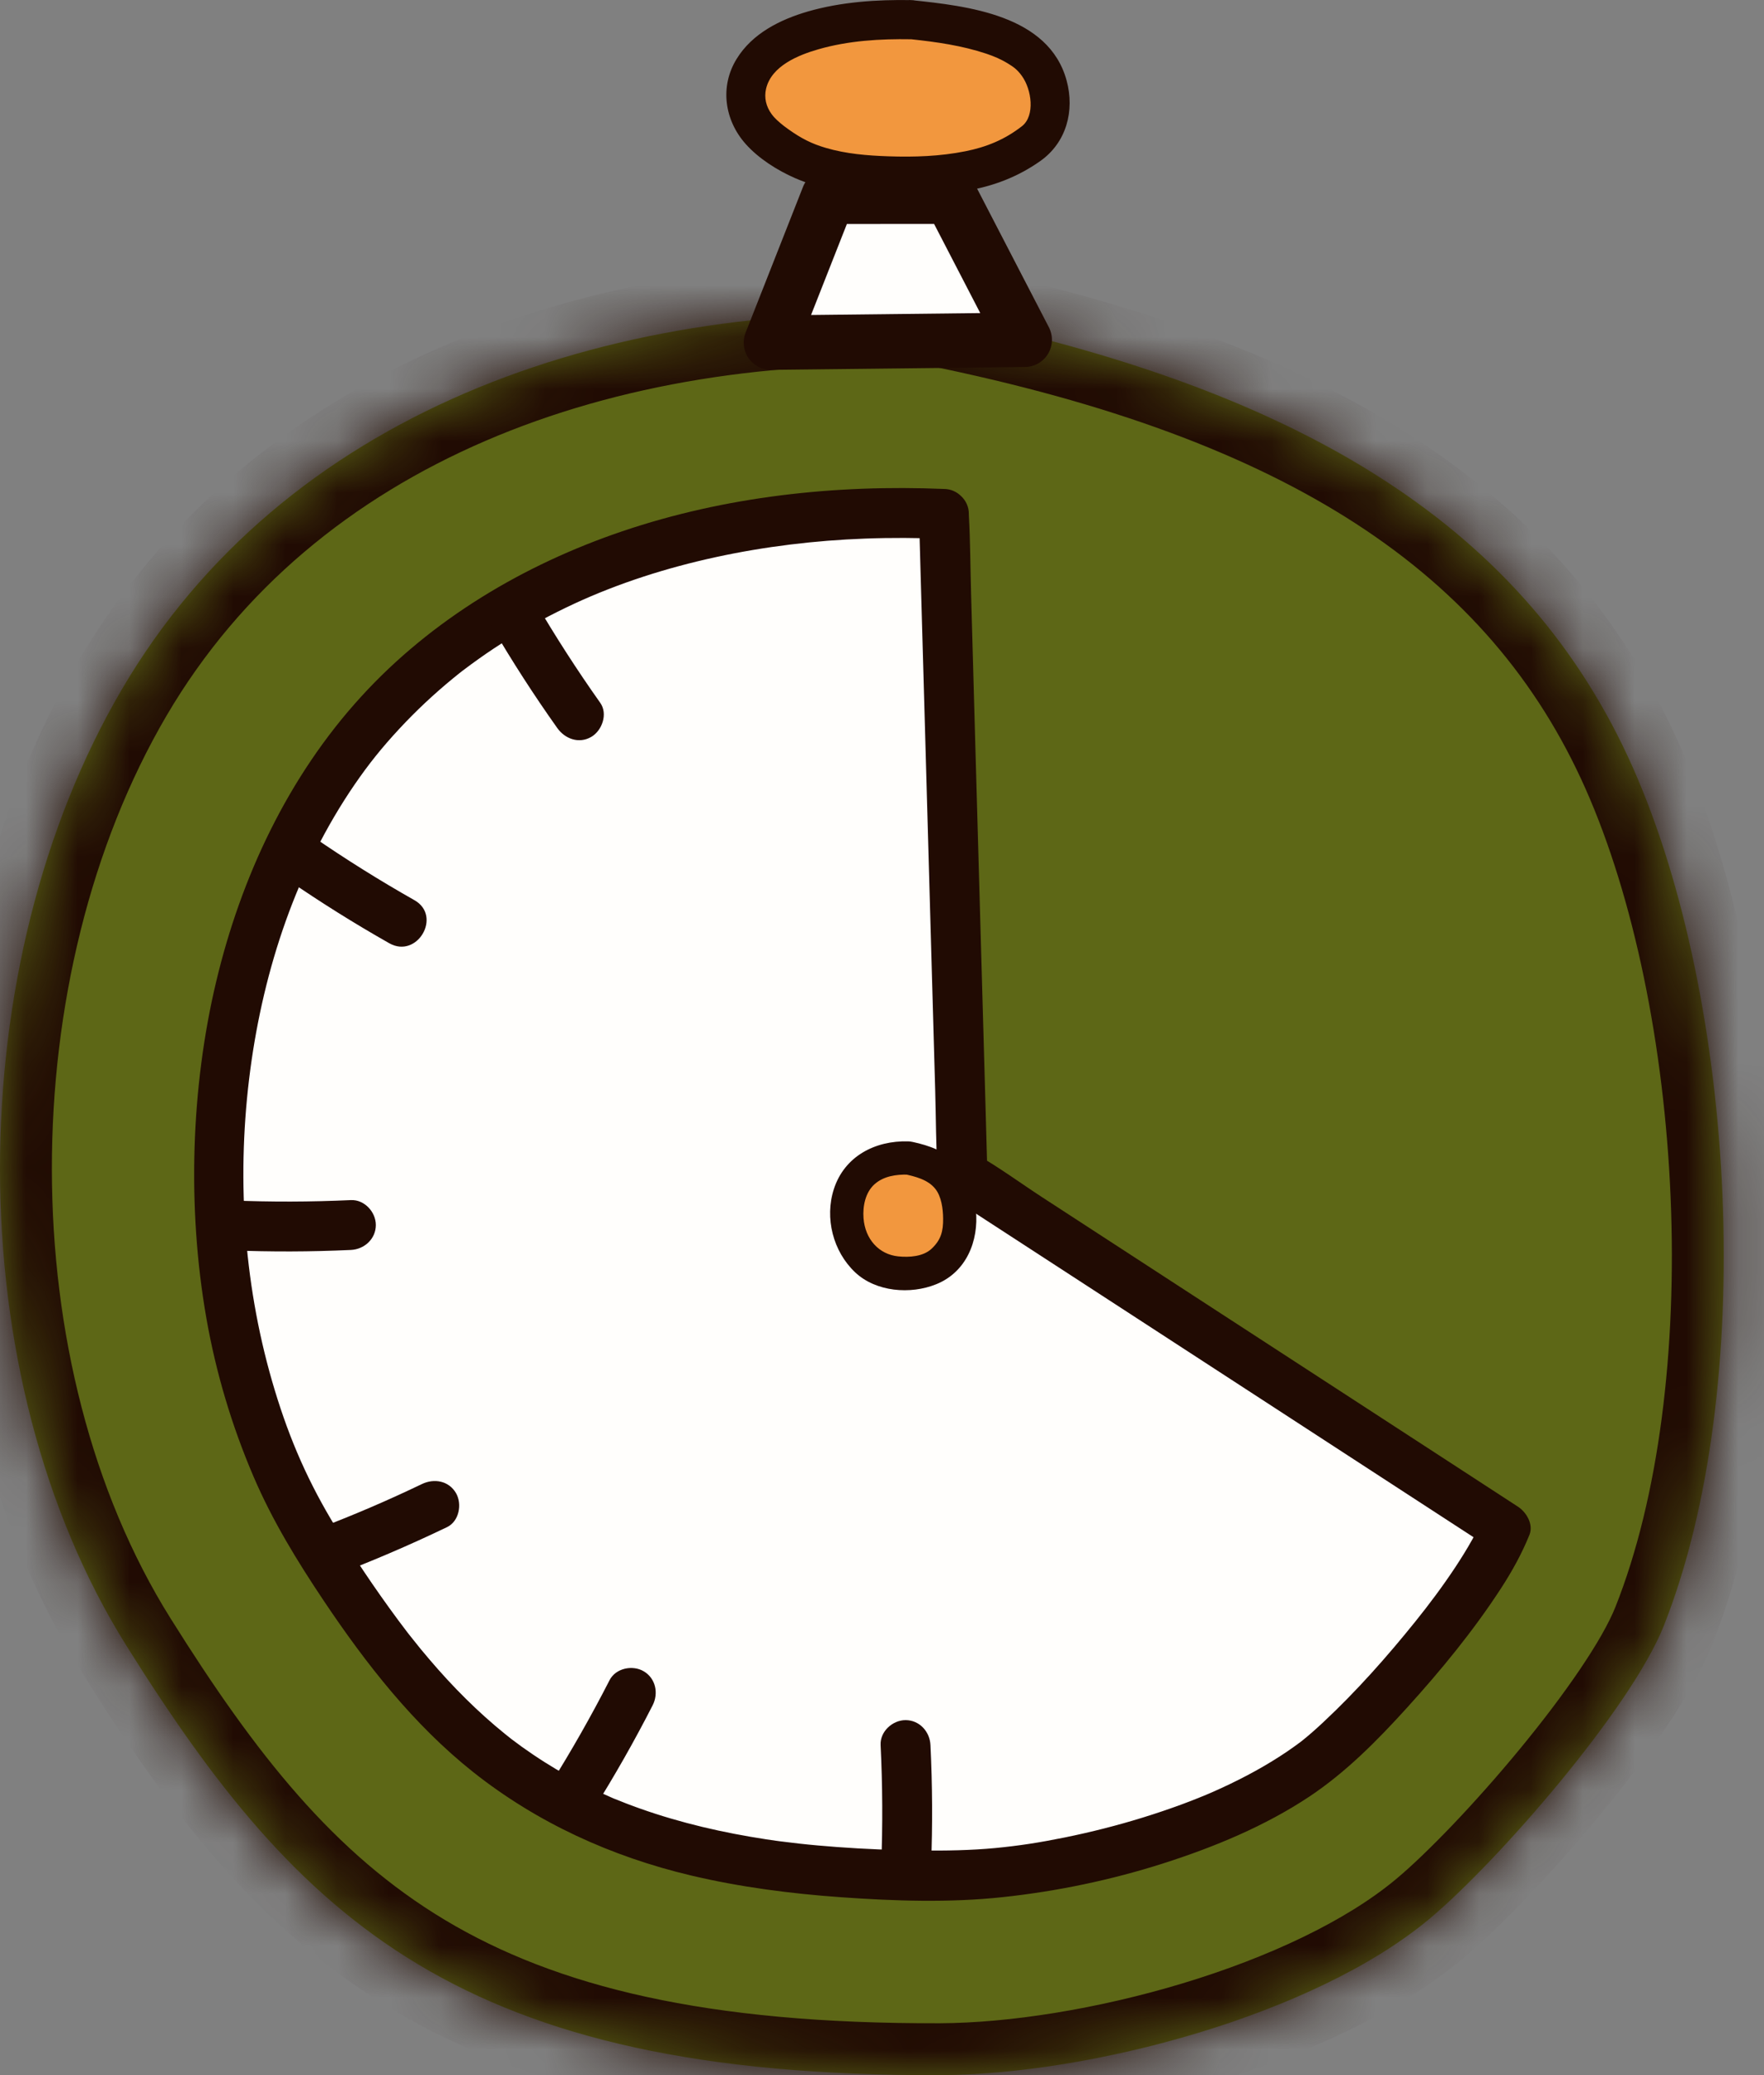<svg width="34" height="40" viewBox="0 0 34 40" fill="none" xmlns="http://www.w3.org/2000/svg">
<rect x="0" y="0" width="34" height="40" fill="#808080" stroke="none"/>
<mask id="path-1-inside-1_448_14871" fill="white">
<path d="M18.074 6.063C11.634 5.786 5.466 7.973 2.35 13.286C-0.766 18.599 -0.83 26.509 2.44 31.728C5.77 37.042 8.883 40.031 18.12 40C21.018 39.99 25.326 38.847 27.55 36.989C28.864 35.891 31.435 32.934 32.067 31.343C33.883 26.765 33.47 19.289 31.469 14.788C29.442 10.228 25.205 7.514 18.073 6.063"/>
</mask>
<path d="M18.074 6.063C11.634 5.786 5.466 7.973 2.35 13.286C-0.766 18.599 -0.83 26.509 2.44 31.728C5.77 37.042 8.883 40.031 18.12 40C21.018 39.99 25.326 38.847 27.55 36.989C28.864 35.891 31.435 32.934 32.067 31.343C33.883 26.765 33.47 19.289 31.469 14.788C29.442 10.228 25.205 7.514 18.073 6.063" fill="#5D6716"/>
<path d="M2.44 31.728L1.593 32.259L1.593 32.259L2.44 31.728ZM18.12 40L18.123 41H18.123L18.12 40ZM27.55 36.989L26.909 36.221L26.909 36.221L27.55 36.989ZM32.067 31.343L32.996 31.712L32.996 31.712L32.067 31.343ZM31.469 14.788L30.556 15.195L30.556 15.195L31.469 14.788ZM18.117 5.064C11.463 4.777 4.858 7.033 1.487 12.78L3.212 13.792C6.074 8.913 11.806 6.794 18.031 7.062L18.117 5.064ZM1.487 12.78C-1.806 18.396 -1.887 26.706 1.593 32.259L3.288 31.197C0.226 26.311 0.274 18.803 3.212 13.792L1.487 12.78ZM1.593 32.259C3.28 34.952 4.994 37.194 7.551 38.726C10.114 40.262 13.403 41.016 18.123 41L18.116 39C13.6 39.015 10.715 38.29 8.579 37.011C6.438 35.728 4.93 33.819 3.288 31.197L1.593 32.259ZM18.123 41C19.685 40.994 21.584 40.687 23.377 40.145C25.159 39.606 26.935 38.806 28.191 37.757L26.909 36.221C25.941 37.03 24.451 37.73 22.798 38.23C21.157 38.726 19.452 38.995 18.116 39L18.123 41ZM28.191 37.757C28.914 37.153 29.93 36.087 30.836 34.987C31.726 33.907 32.618 32.666 32.996 31.712L31.137 30.974C30.884 31.611 30.175 32.644 29.293 33.715C28.427 34.766 27.5 35.728 26.909 36.221L28.191 37.757ZM32.996 31.712C33.974 29.249 34.329 26.083 34.199 22.995C34.069 19.902 33.448 16.777 32.383 14.382L30.556 15.195C31.492 17.301 32.078 20.164 32.2 23.079C32.323 25.998 31.977 28.859 31.137 30.974L32.996 31.712ZM32.383 14.382C30.169 9.401 25.558 6.565 18.273 5.083L17.874 7.043C24.852 8.463 28.715 11.054 30.556 15.195L32.383 14.382Z" fill="#210B03" mask="url(#path-1-inside-1_448_14871)"/>
<path d="M14.859 6.605L15.966 3.793L18.323 3.792L19.751 6.55L14.859 6.605Z" fill="#FFFEFC" stroke="#210B03" stroke-width="1.049" stroke-linecap="round" stroke-linejoin="round"/>
<path d="M17.563 0.379C16.425 0.355 15.336 0.551 14.786 1.024C14.236 1.497 14.225 2.2 14.803 2.664C15.391 3.136 15.941 3.402 17.574 3.398C18.085 3.397 18.847 3.294 19.24 3.129C19.472 3.031 19.926 2.768 20.037 2.626C20.358 2.219 20.285 1.554 19.931 1.154C19.572 0.749 18.823 0.508 17.564 0.379" fill="#F2973E"/>
<path d="M17.563 0.002C16.899 -0.009 16.214 0.036 15.573 0.221C15.036 0.377 14.499 0.645 14.198 1.136C13.87 1.668 13.964 2.317 14.372 2.775C14.62 3.054 14.981 3.283 15.321 3.432C15.768 3.627 16.243 3.708 16.727 3.747C17.359 3.797 17.99 3.781 18.616 3.679C19.141 3.592 19.623 3.409 20.058 3.099C20.555 2.744 20.717 2.134 20.558 1.551C20.214 0.289 18.648 0.115 17.563 0.002C17.36 -0.02 17.185 0.19 17.185 0.379C17.185 0.601 17.359 0.735 17.563 0.757C18.05 0.808 18.542 0.879 19.008 1.034C19.159 1.085 19.289 1.139 19.43 1.226C19.529 1.287 19.604 1.336 19.695 1.462C19.886 1.726 19.954 2.231 19.698 2.432C19.362 2.694 19.011 2.835 18.606 2.916C18.116 3.014 17.62 3.03 17.122 3.013C16.716 2.999 16.309 2.966 15.918 2.851C15.649 2.772 15.45 2.673 15.196 2.492C15.167 2.471 15.138 2.45 15.109 2.428C15.122 2.438 15.157 2.467 15.099 2.42C15.017 2.354 14.934 2.285 14.872 2.199C14.766 2.054 14.725 1.884 14.766 1.709C14.87 1.27 15.388 1.061 15.774 0.95C16.355 0.783 16.962 0.747 17.563 0.757C18.05 0.765 18.05 0.009 17.563 0.002H17.563Z" fill="#210B03"/>
<path d="M18.193 9.906C13.213 9.692 8.442 11.383 6.032 15.492C3.622 19.602 3.573 25.719 6.102 29.756C8.678 33.866 11.086 36.177 18.229 36.153C20.471 36.145 23.802 35.261 25.523 33.825C26.539 32.976 28.528 30.689 29.016 29.458L18.553 22.652L18.194 9.906L18.193 9.906Z" fill="#FFFEFC"/>
<path d="M18.192 9.425C16.106 9.338 13.977 9.568 11.994 10.241C10.095 10.885 8.322 11.938 6.963 13.426C5.554 14.968 4.645 16.907 4.165 18.929C3.684 20.951 3.602 23.267 3.978 25.411C4.162 26.461 4.467 27.481 4.886 28.461C5.249 29.31 5.728 30.091 6.24 30.856C7.054 32.071 7.97 33.245 9.121 34.159C10.355 35.137 11.786 35.788 13.316 36.151C14.265 36.376 15.239 36.502 16.211 36.571C17.245 36.644 18.296 36.68 19.328 36.569C20.381 36.456 21.423 36.238 22.432 35.915C23.406 35.603 24.378 35.201 25.234 34.633C25.946 34.159 26.549 33.547 27.121 32.916C27.775 32.195 28.401 31.433 28.932 30.615C29.145 30.287 29.332 29.949 29.479 29.586C29.56 29.384 29.422 29.15 29.258 29.043C28.912 28.818 28.567 28.593 28.221 28.368C27.386 27.825 26.55 27.281 25.715 26.738C24.709 26.084 23.703 25.429 22.696 24.775C21.826 24.209 20.956 23.643 20.086 23.077C19.665 22.803 19.251 22.496 18.813 22.249C18.807 22.245 18.801 22.241 18.794 22.237C18.874 22.375 18.953 22.513 19.032 22.652C19.021 22.23 19.009 21.807 18.997 21.385C18.968 20.37 18.94 19.356 18.911 18.342C18.876 17.114 18.842 15.887 18.807 14.66C18.777 13.598 18.747 12.537 18.718 11.476C18.703 10.96 18.703 10.442 18.674 9.928C18.674 9.92 18.674 9.913 18.674 9.905C18.666 9.646 18.458 9.425 18.193 9.425C17.928 9.425 17.705 9.645 17.712 9.905C17.724 10.324 17.736 10.743 17.747 11.161L17.832 14.165C17.867 15.386 17.901 16.607 17.935 17.828C17.965 18.888 17.995 19.948 18.025 21.007C18.04 21.542 18.04 22.08 18.07 22.614C18.08 22.804 18.151 22.956 18.312 23.069C18.347 23.093 18.382 23.114 18.417 23.137C18.617 23.267 18.817 23.397 19.016 23.527C19.799 24.035 20.581 24.545 21.363 25.053C22.376 25.712 23.389 26.371 24.403 27.03C25.326 27.631 26.248 28.231 27.171 28.831C27.681 29.163 28.191 29.494 28.701 29.826C28.725 29.842 28.749 29.857 28.773 29.872L28.552 29.33C28.521 29.407 28.592 29.247 28.543 29.348C28.526 29.385 28.51 29.421 28.492 29.457C28.454 29.535 28.413 29.612 28.371 29.687C28.272 29.864 28.165 30.035 28.054 30.204C27.802 30.585 27.536 30.938 27.286 31.249C26.736 31.933 26.148 32.597 25.506 33.197C25.379 33.316 25.249 33.432 25.114 33.541C25.097 33.554 25.079 33.568 25.062 33.582C25.002 33.63 25.114 33.543 25.052 33.589C25.015 33.616 24.978 33.644 24.941 33.67C24.846 33.739 24.749 33.804 24.65 33.867C24.249 34.124 23.824 34.343 23.388 34.536C23.219 34.611 22.987 34.704 22.765 34.786C22.519 34.876 22.271 34.96 22.021 35.037C21.53 35.189 21.031 35.315 20.527 35.418C20.023 35.52 19.647 35.578 19.182 35.623C18.717 35.667 18.224 35.676 17.743 35.67C17.206 35.664 16.668 35.643 16.131 35.603C15.888 35.585 15.645 35.564 15.403 35.537C15.286 35.524 15.17 35.51 15.053 35.495C15.029 35.492 15.004 35.489 14.979 35.486C15.055 35.496 14.973 35.484 14.961 35.483C14.897 35.474 14.833 35.464 14.769 35.455C13.944 35.329 13.127 35.142 12.34 34.863C12.166 34.802 11.994 34.735 11.822 34.665C11.742 34.632 11.887 34.693 11.777 34.645C11.736 34.627 11.695 34.609 11.654 34.59C11.573 34.553 11.493 34.516 11.413 34.477C11.097 34.324 10.79 34.153 10.494 33.965C10.347 33.872 10.203 33.774 10.061 33.673C9.998 33.627 9.936 33.581 9.875 33.535C9.786 33.469 9.911 33.564 9.845 33.512C9.808 33.482 9.77 33.453 9.733 33.423C9.47 33.21 9.218 32.983 8.977 32.744C8.732 32.502 8.499 32.248 8.276 31.986C8.163 31.855 8.054 31.721 7.947 31.585C7.919 31.551 7.892 31.517 7.865 31.482C7.832 31.439 7.88 31.502 7.883 31.505C7.867 31.485 7.852 31.465 7.837 31.445C7.783 31.375 7.73 31.304 7.677 31.233C7.216 30.61 6.779 29.96 6.384 29.294C5.868 28.423 5.524 27.591 5.244 26.622C4.684 24.681 4.559 22.613 4.825 20.614C5.084 18.673 5.719 16.752 6.836 15.121C7.105 14.73 7.354 14.418 7.695 14.05C8.018 13.702 8.365 13.377 8.732 13.076C8.77 13.044 8.809 13.013 8.848 12.982C8.874 12.962 8.9 12.941 8.926 12.921C8.917 12.928 8.884 12.953 8.928 12.92C9.027 12.845 9.127 12.771 9.229 12.699C9.418 12.564 9.612 12.436 9.81 12.314C10.215 12.063 10.636 11.838 11.068 11.637C12.774 10.847 14.768 10.452 16.67 10.382C17.177 10.363 17.686 10.366 18.193 10.387C18.453 10.398 18.674 10.158 18.674 9.906C18.674 9.637 18.453 9.436 18.193 9.426L18.192 9.425Z" fill="#210B03"/>
<path d="M9.483 12.084C9.874 12.752 10.292 13.401 10.74 14.032C10.889 14.243 11.159 14.343 11.397 14.204C11.606 14.082 11.72 13.759 11.569 13.547C11.122 12.916 10.704 12.266 10.313 11.599C10.002 11.065 9.17 11.548 9.483 12.084Z" fill="#210B03"/>
<path d="M5.538 16.952C6.175 17.39 6.83 17.801 7.503 18.182C8.042 18.487 8.526 17.657 7.988 17.352C7.315 16.971 6.66 16.561 6.023 16.122C5.809 15.974 5.49 16.082 5.366 16.294C5.226 16.533 5.324 16.804 5.538 16.952Z" fill="#210B03"/>
<path d="M4.446 24.101C5.218 24.132 5.991 24.13 6.763 24.094C7.022 24.082 7.244 23.882 7.244 23.613C7.244 23.362 7.024 23.121 6.763 23.133C5.991 23.169 5.218 23.171 4.446 23.139C4.186 23.128 3.965 23.368 3.965 23.62C3.965 23.889 4.185 24.09 4.446 24.101Z" fill="#210B03"/>
<path d="M6.371 30.398C7.133 30.11 7.882 29.79 8.616 29.437C8.85 29.325 8.912 28.991 8.788 28.779C8.648 28.541 8.365 28.494 8.131 28.607C7.471 28.924 6.8 29.212 6.115 29.471C5.872 29.562 5.706 29.795 5.779 30.062C5.843 30.295 6.126 30.49 6.371 30.398V30.398Z" fill="#210B03"/>
<path d="M17.946 35.955C17.976 35.183 17.972 34.41 17.934 33.638C17.922 33.379 17.723 33.157 17.454 33.157C17.203 33.157 16.96 33.377 16.973 33.638C17.011 34.41 17.015 35.183 16.985 35.955C16.975 36.215 17.213 36.436 17.466 36.436C17.734 36.436 17.936 36.216 17.946 35.955Z" fill="#210B03"/>
<path d="M11.434 34.888C11.845 34.233 12.227 33.561 12.579 32.872C12.697 32.641 12.639 32.351 12.406 32.215C12.192 32.089 11.867 32.155 11.749 32.387C11.397 33.075 11.015 33.747 10.604 34.403C10.466 34.623 10.558 34.932 10.777 35.06C11.007 35.195 11.296 35.108 11.434 34.888Z" fill="#210B03"/>
<path d="M17.505 22.321C17.083 22.303 16.679 22.447 16.474 22.795C16.27 23.143 16.266 23.662 16.48 24.004C16.695 24.346 16.903 24.548 17.508 24.546C17.698 24.545 17.981 24.47 18.126 24.349C18.212 24.277 18.381 24.083 18.423 23.979C18.541 23.679 18.514 23.189 18.383 22.893C18.252 22.598 17.973 22.417 17.505 22.321" fill="#F2973E"/>
<path d="M17.505 22.001C16.866 21.983 16.276 22.289 16.072 22.921C15.892 23.479 16.056 24.123 16.483 24.526C16.884 24.904 17.549 24.956 18.045 24.755C18.625 24.521 18.868 23.92 18.81 23.327C18.778 23 18.688 22.678 18.456 22.435C18.224 22.192 17.904 22.079 17.591 22.012C17.188 21.926 17.017 22.543 17.42 22.63C17.635 22.676 17.886 22.736 18.029 22.918C18.145 23.065 18.176 23.297 18.178 23.488C18.181 23.735 18.136 23.902 17.954 24.072C17.794 24.221 17.53 24.24 17.313 24.218C16.941 24.18 16.675 23.887 16.644 23.482C16.627 23.254 16.677 22.99 16.853 22.83C17.03 22.67 17.274 22.636 17.506 22.642C17.918 22.653 17.918 22.012 17.506 22.001H17.505Z" fill="#210B03"/>
</svg>
